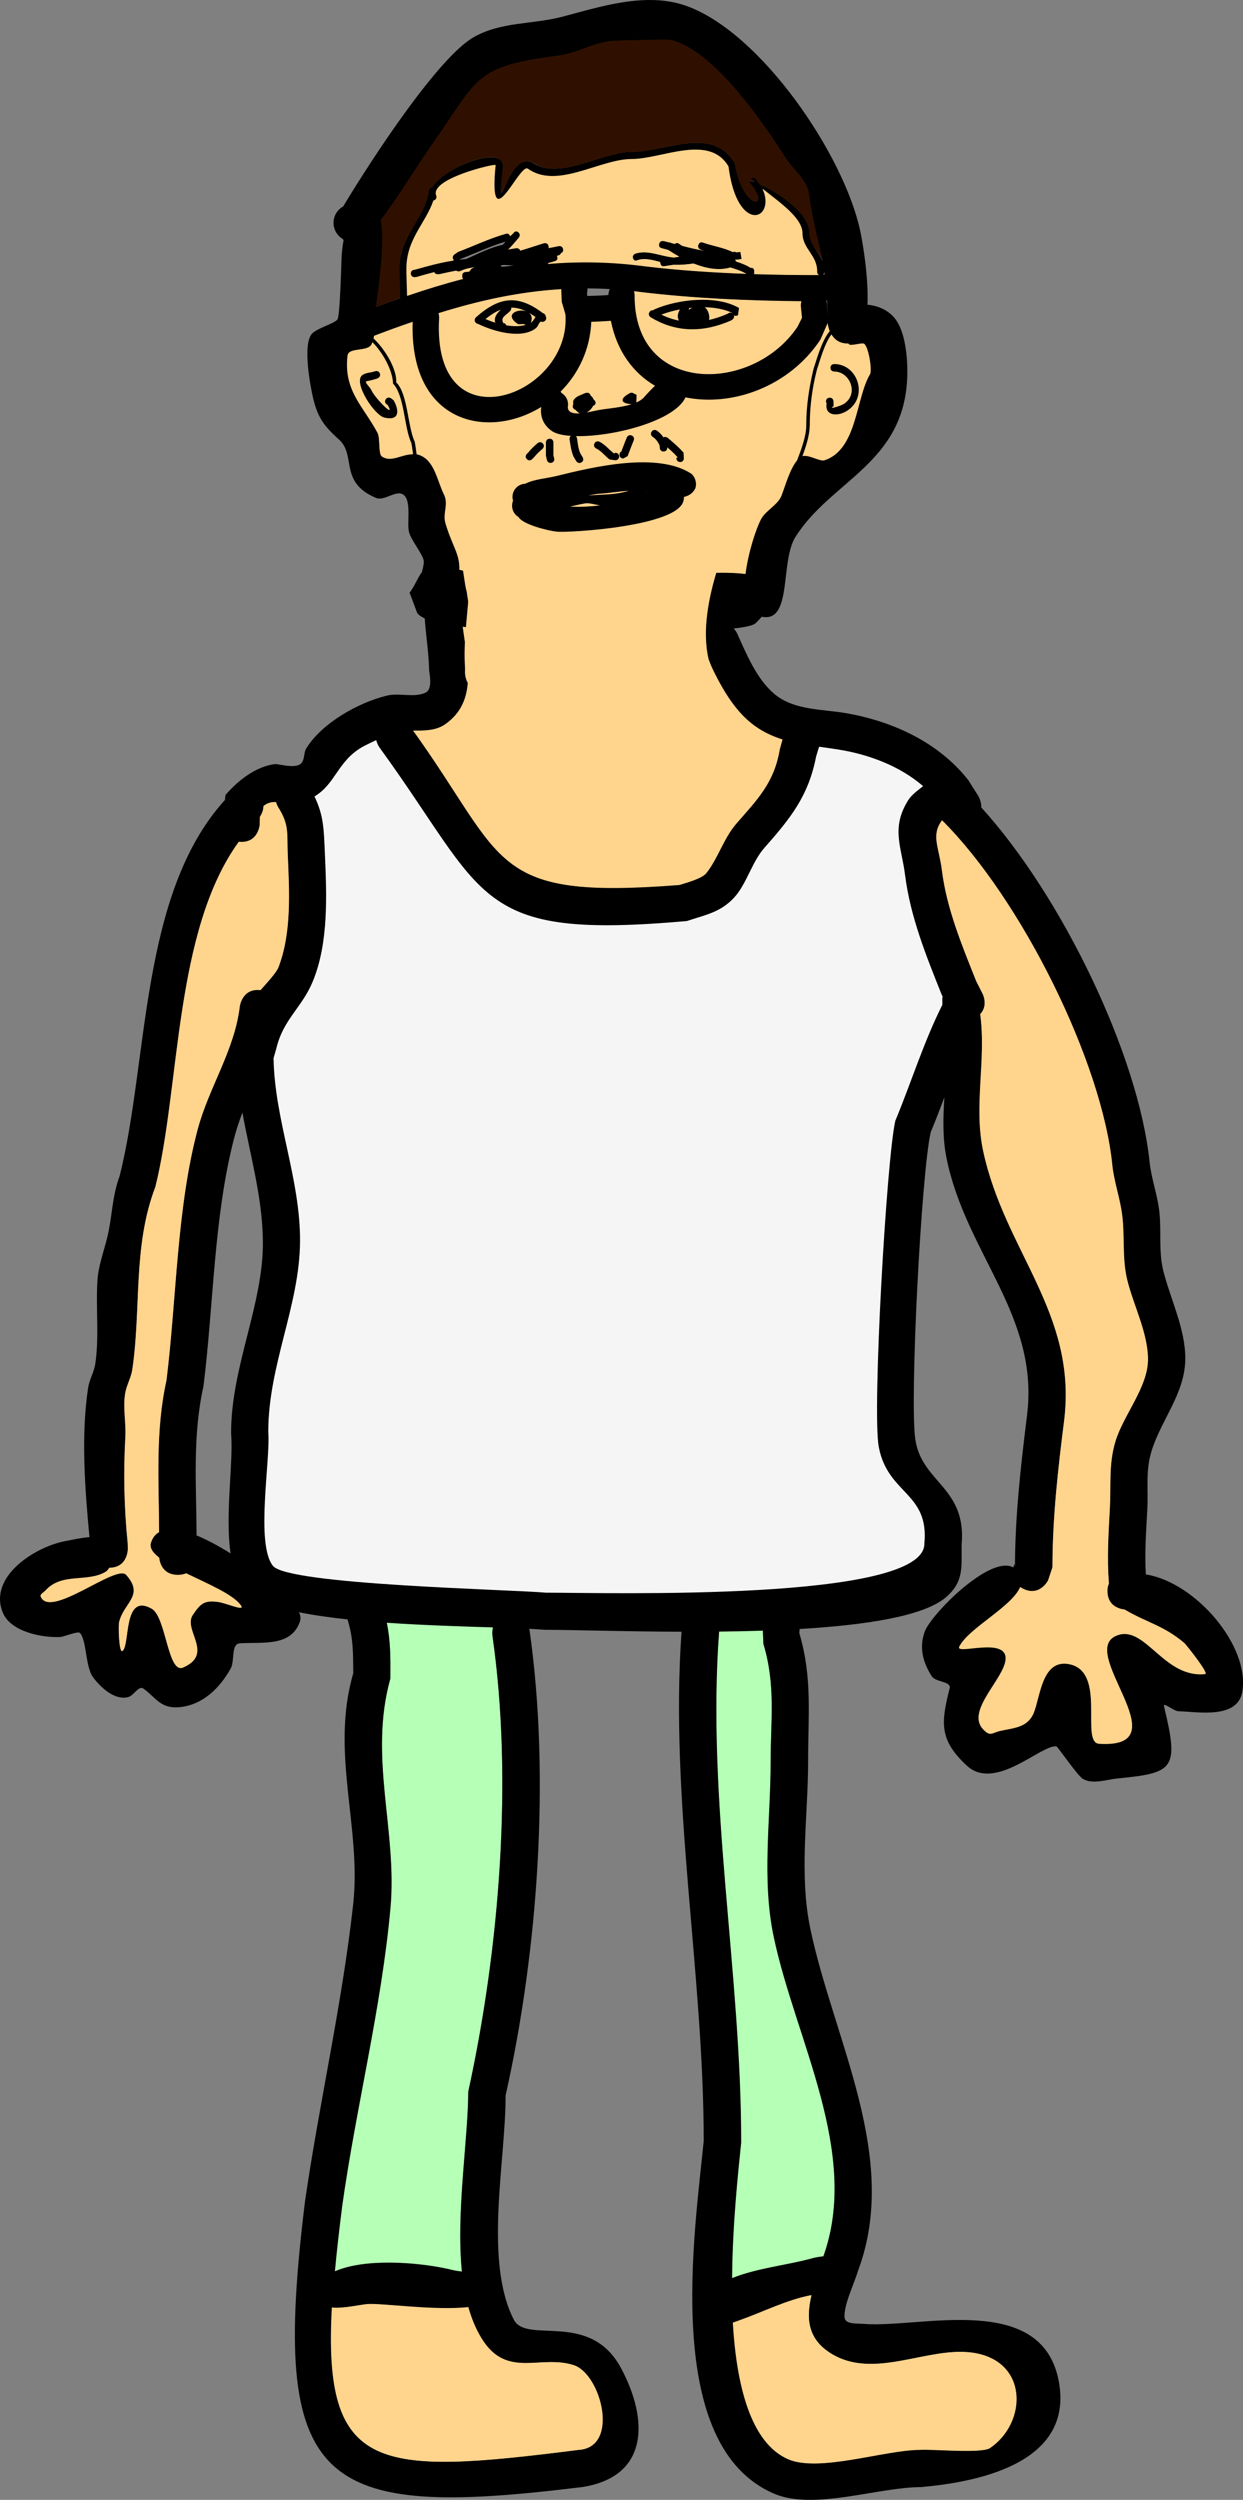 <svg version="1.1" xmlns="http://www.w3.org/2000/svg" xmlns:xlink="http://www.w3.org/1999/xlink" width="165.748" height="333.267" viewBox="0,0,165.748,333.267"><rect x="0" y="0" width="165.748" height="333.267" fill="#808080" stroke="none"/><g transform="translate(-238.756,-9.347)"><g stroke="none" stroke-miterlimit="10"><path d="M297.184,51.072c5.414,-1.688 10.831,-2.876 16.449,-3.213c0,0.001 0,0.001 0,0.001l0.071,1.689c0.164,0.564 0.333,1.135 0.498,1.699c0.792,10.931 -17.964,17.826 -16.937,0.473c0,0 0.018,-0.295 -0.081,-0.648z" fill="#ffd48d" stroke-width="0.5"/><path d="M299.967,85.337c0.093,-2.09 -0.963,-3.178 -1.855,-6.212c-0.408,-1.388 0.464,-2.513 -0.222,-3.884c-0.824,-1.649 -1.197,-4.219 -2.944,-5.093c-0.23,-0.115 -0.458,-0.19 -0.682,-0.233c-0.083,-0.564 -0.146,-1.139 -0.26,-1.7c-0.934,-1.97 -0.92,-6.452 -2.451,-7.896c0.088,-1.829 -1.524,-4.459 -3.026,-5.874c0.024,-0.116 0.045,-0.236 0.064,-0.357c1.739,-0.664 3.539,-1.244 5.238,-1.832c-0.441,13.503 9.88,15.754 17.088,11.299c-0.182,1.082 0.201,2.358 1.446,3.245c0.529,0.377 1.354,0.557 2.503,0.634c-0.25,0.162 -0.106,0.527 -0.106,0.527c0.127,0.825 0.209,1.453 0.514,2.222l0.367,0.61c0,0 0.254,0.423 0.683,0.165c0.429,-0.257 0.083,-0.641 0.083,-0.641l-0.334,-0.559c-0.264,-0.654 -0.308,-1.276 -0.417,-1.985c0,0 -0.027,-0.188 -0.163,-0.314c4.928,0.116 13.258,-1.993 14.705,-5.169c6.272,1.282 13.77,-1.404 17.908,-7.639c0.327,-0.748 0.656,-1.493 0.983,-2.241c0.041,0.375 0.215,0.707 0.355,1.061c-1.068,1.272 -1.711,3.697 -2.157,5.036c-0.587,2.459 -0.968,4.919 -0.968,7.511c0.015,1.397 -0.623,3.147 -1.234,4.726c-0.99,1.215 -1.57,3.437 -2.082,4.723c-0.476,1.197 -2.109,1.979 -2.703,3.093c-0.68,1.275 -1.729,4.463 -2.091,7.346c-4.1,-0.525 -10.219,0.351 -11.866,0.401c-4.357,0.132 -8.778,0.073 -13.181,-0.367c-3.965,-0.397 -7.984,-0.342 -11.968,-0.41c-0.413,-0.007 -0.82,-0.086 -1.224,-0.192z" fill="#ffd48d" stroke-width="0.5"/><path d="M323.247,48.14c0.351,0.04 0.704,0.083 1.058,0.13c6.911,0.823 14.327,1.152 21.364,1.212c-0.098,0.355 -0.077,0.651 -0.077,0.651l0.161,1.577c-0.203,0.4 -0.405,0.806 -0.608,1.206c-5.97,8.907 -21.895,9.155 -21.812,-4.241c0,0 0.001,-0.237 -0.086,-0.535z" fill="#ffd48d" stroke-width="0.5"/><path d="M316.741,76.461c-0.734,0.123 -1.354,0.294 -1.959,0.421c0.085,0.007 0.17,0.013 0.255,0.015c1.286,0.043 2.526,-0.017 3.743,-0.183c-0.71,-0.084 -1.431,-0.355 -2.04,-0.254zM325.005,74.936c-0.017,-0.003 -0.034,-0.007 -0.051,-0.01c-0.007,0.012 -0.014,0.024 -0.022,0.036c0.024,-0.009 0.048,-0.017 0.073,-0.025zM318.585,75.172c-0.243,0.012 -0.75,0.103 -1.414,0.24c1.962,-0.174 3.543,-0.051 5.442,-0.635c-1.33,0.066 -2.633,0.326 -4.028,0.395zM329.909,76.053c-0.647,3.489 -15.378,4.343 -16.926,4.171c-1.094,-0.122 -4.502,-0.93 -5.082,-1.946c-0.516,-0.304 -0.862,-0.866 -0.862,-1.508c0,-0.235 0.046,-0.46 0.131,-0.665c-0.05,-0.163 -0.077,-0.336 -0.077,-0.515c0,-0.943 0.747,-1.713 1.681,-1.749c1.233,-0.618 2.823,-0.697 4.318,-1.067c4.713,-1.166 13.235,-3.201 17.761,-0.325c0.636,0.404 0.907,1.511 0.558,2.12c-0.333,0.583 -0.843,0.891 -1.45,1.025c-0.004,0.141 -0.022,0.294 -0.052,0.46z" fill="#000000" stroke-width="0.5"/><path d="M308.505,52.527c-0.05,0.023 -0.086,0.032 -0.086,0.032l-0.559,0.016c-1.978,-1.287 -0.097,-2.116 1.054,-1.726c-0.698,-0.338 -1.351,-0.5 -1.993,-0.493c0.061,0.256 -0.146,0.463 -0.146,0.463c-0.711,0.71 -1.363,0.83 -0.828,1.764l-0.071,-0.194c0,0 0.307,0.061 0.387,0.33c0.919,0.153 1.844,0.166 2.626,-0.071c-0.123,-0.02 -0.252,-0.063 -0.382,-0.12zM309.63,52.07c-0.024,0.123 -0.06,0.224 -0.105,0.306c0.344,-0.205 0.431,-0.489 0.644,-0.766c-0.301,-0.215 -0.593,-0.402 -0.876,-0.56c0.274,0.212 0.429,0.546 0.337,1.021zM311.507,51.434c0.011,0.033 0.019,0.064 0.024,0.094c0.058,0.12 0.159,0.424 -0.167,0.641c-0.202,0.135 -0.372,0.106 -0.493,0.04c-0.38,0.265 -0.265,0.657 -0.869,1.046c-1.992,1.281 -5.597,0.215 -7.491,-0.725c-0.104,-0.007 -0.218,-0.053 -0.327,-0.177c-0.332,-0.374 0.042,-0.706 0.042,-0.706c3.144,-2.788 5.621,-3.052 8.938,-0.544c0.13,0.027 0.271,0.111 0.344,0.33zM303.49,51.883c0.393,0.171 0.833,0.337 1.296,0.481c-0.172,-0.735 0.191,-1.184 0.746,-1.732c-0.654,0.251 -1.322,0.67 -2.042,1.251z" fill="#000000" stroke-width="0.5"/><path d="M330.583,50.674c0.142,-0.114 0.299,-0.218 0.462,-0.305c-0.136,0.012 -0.272,0.026 -0.407,0.042c0.009,0.102 -0.021,0.194 -0.055,0.263zM333.245,51.101c0.109,0.348 0.119,0.648 0.055,0.901c0.832,-0.184 1.666,-0.465 2.499,-0.831c0.064,-0.056 0.332,-0.26 0.616,-0.053c-0.008,-0.02 -0.015,-0.04 -0.021,-0.059c-1.039,-0.494 -2.327,-0.722 -3.671,-0.752c0.221,0.159 0.404,0.415 0.522,0.793zM326.946,51.292c0.77,0.38 1.549,0.641 2.336,0.795c-0.212,-0.392 -0.211,-0.893 0.142,-1.49c-0.894,0.171 -1.74,0.41 -2.478,0.694zM336.491,51.892l-0.204,0.157c-3.651,1.618 -7.303,1.702 -10.765,-0.407c0,0 -0.426,-0.262 -0.164,-0.688c0.145,-0.235 0.339,-0.26 0.484,-0.236c0.081,-0.081 0.168,-0.12 0.168,-0.12c3.114,-1.369 8.272,-1.947 11.291,-0.19l-0.136,0.955c0,0 -0.287,0.191 -0.543,0.018c0.101,0.277 -0.132,0.51 -0.132,0.51z" fill="#000000" stroke-width="0.5"/><path d="M309.012,70.56c-0.354,-0.354 0,-0.707 0,-0.707l0.195,-0.19c0.363,-0.456 0.793,-0.857 1.235,-1.238c0,0 0.38,-0.325 0.705,0.054c0.325,0.38 -0.054,0.705 -0.054,0.705c-0.394,0.336 -0.781,0.69 -1.101,1.098l-0.272,0.277c0,0 -0.354,0.354 -0.707,0z" fill="#000000" stroke-width="0.5"/><path d="M312.29,71.042c-0.485,0.121 -0.606,-0.364 -0.606,-0.364l-0.132,-0.588c0,-0.584 0,-1.168 0,-1.752c0,0 0,-0.5 0.5,-0.5c0.5,0 0.5,0.5 0.5,0.5c0,0.584 0,1.168 0,1.752l0.102,0.346c0,0 0.121,0.485 -0.364,0.606z" fill="#000000" stroke-width="0.5"/><path d="M321.311,70.206c0,0.5 -0.5,0.5 -0.5,0.5l-0.767,-0.1c-0.649,-0.495 -1.042,-1.102 -1.792,-1.471c0,0 -0.447,-0.224 -0.224,-0.671c0.224,-0.447 0.671,-0.224 0.671,-0.224c0.809,0.409 1.247,1.052 1.945,1.566l0.167,-0.1c0,0 0.5,0 0.5,0.5z" fill="#000000" stroke-width="0.5"/><path d="M329.366,70.932c-0.492,-0.088 -0.404,-0.58 -0.404,-0.58l0.19,0.002c-0.454,-0.521 -0.92,-0.948 -1.421,-1.376c0.003,0.03 0.046,0.497 -0.434,0.557c-0.496,0.062 -0.558,-0.434 -0.558,-0.434l-0.022,-0.347c-0.191,-0.459 -0.506,-0.904 -0.927,-1.168c0,0 -0.416,-0.277 -0.139,-0.693c0.277,-0.416 0.693,-0.139 0.693,-0.139c0.344,0.239 0.642,0.552 0.887,0.901c0.28,-0.166 0.557,0.065 0.557,0.065c0.769,0.641 1.455,1.221 2.116,1.975l0.041,0.833c0,0 -0.088,0.492 -0.58,0.404z" fill="#000000" stroke-width="0.5"/><path d="M290.802,233.067c0.021,-2.827 0.016,-5 -0.478,-7.433c4.969,0.343 10.07,0.49 14.18,0.622c-0.154,0.593 -0.081,1.107 -0.081,1.107c2.753,19.175 0.954,41.755 -3.224,60.863c-0.038,9.244 -3.3,24.594 1.754,32.848c3.336,5.448 7.747,2.096 12.249,3.543c3.634,1.168 6.228,11.038 0.675,11.366c-31.381,3.979 -36.013,2.921 -31.519,-32.53c1.852,-13.181 5.229,-26.442 6.44,-39.785c0.933,-10.279 -2.935,-20.096 0.002,-30.599z" fill="#b5ffb6" stroke-width="0.25"/><path d="M337.549,295.026c0.021,-22.578 -4.606,-45.751 -2.919,-68.212c1.941,-0.021 3.904,-0.062 5.842,-0.127l0.089,1.852c1.654,5.456 0.977,10.108 0.969,15.698c0.007,7.739 -1.19,15.651 0.424,23.332c2.897,13.796 11.706,28.973 6.478,42.887c-1.262,4.406 -3.852,9.477 1.138,12.594c5.79,3.617 12.889,-0.992 18.909,-0.081c7.391,1.118 7.22,9.42 2.256,12.77c-1.117,0.754 -7.904,0.096 -9.339,0.226c-4.642,0.001 -13.411,3.049 -17.532,1.247c-10.504,-4.592 -7.219,-33.275 -6.315,-42.187z" fill="#b5ffb6" stroke-width="0.25"/><path d="M321.362,69.973c0,-0.251 0.126,-0.376 0.252,-0.439c0.241,-0.622 0.459,-1.245 0.723,-1.861c0,0 0.197,-0.46 0.657,-0.263c0.46,0.197 0.263,0.657 0.263,0.657c-0.297,0.691 -0.534,1.393 -0.813,2.091l-0.581,0.314c0,0 -0.5,0 -0.5,-0.5z" fill="#000000" stroke-width="0.5"/><path d="M283.938,311.932c4.399,-1.619 11.559,-0.862 15.157,0.037c0.368,0.092 0.798,0.152 1.253,0.208c-0.788,-7.969 0.825,-17.514 0.851,-24.002c4.178,-19.108 5.976,-41.587 3.222,-60.763c0,0 -0.073,-0.514 0.081,-1.107c-4.11,-0.132 -9.199,-0.28 -14.168,-0.623c0.493,2.433 0.5,4.606 0.479,7.433l-0,-0c-2.937,10.503 0.945,20.315 0.012,30.594c-1.211,13.344 -4.582,26.521 -6.434,39.702c-0.403,3.18 -0.733,6.083 -0.977,8.731c0.17,-0.074 0.345,-0.144 0.525,-0.211zM287.806,316.539c-0.921,0.067 -3.312,0.627 -4.758,0.457c-1.206,22.068 6.084,22.327 32.817,18.938c5.552,-0.328 2.988,-10.103 -0.647,-11.27c-4.502,-1.446 -8.926,1.908 -12.262,-3.54c-0.76,-1.241 -1.332,-2.644 -1.755,-4.164c-4.354,0.506 -11.479,-0.559 -13.396,-0.42zM346.97,310.43c0.443,-0.123 0.997,-0.232 1.583,-0.283c4.945,-13.817 -3.759,-28.938 -6.631,-42.615c-1.613,-7.681 -0.4,-15.602 -0.407,-23.341c0.009,-5.591 0.689,-10.244 -0.965,-15.699l-0.065,-1.755c-1.939,0.064 -3.896,0.104 -5.838,0.125c-1.687,22.461 2.963,45.557 2.942,68.134l0,0c-0.373,3.68 -1.158,10.727 -1.21,18.056c3.31,-1.342 7.373,-1.728 10.592,-2.621zM337.571,318.629c-0.109,0.039 -0.516,0.199 -1.053,0.378c0.491,8.354 2.362,15.975 7.355,18.157c4.121,1.802 12.874,-1.247 17.516,-1.247c1.435,-0.13 8.214,0.529 9.331,-0.224c4.964,-3.35 5.165,-11.557 -2.225,-12.675c-6.02,-0.911 -13.141,3.7 -18.931,0.083c-3.21,-2.005 -3.285,-4.819 -2.594,-7.744c-3.244,0.609 -6.502,2.251 -9.398,3.272zM345.338,227.054c1.773,5.964 1.166,11.064 1.176,17.136c-0.006,7.377 -1.238,15.025 0.307,22.343c3.133,14.84 11.988,30.471 6.349,45.539c-0.45,1.578 -1.987,4.701 -1.787,6.278c0.113,0.892 1.677,0.736 2.574,0.808c7.511,0.605 24.012,-4.464 26.037,7.959c1.762,10.808 -11.238,13.145 -18.377,13.794c-5.73,-0.001 -14.304,3.14 -19.602,0.894c-15.003,-6.359 -10.624,-34.793 -9.419,-47.059c-0.023,-22.494 -4.545,-45.466 -2.961,-67.867c-7.716,-0.022 -14.635,-0.255 -18.308,-0.257c-0.559,-0.051 -1.232,-0.094 -2,-0.133c0.034,0.133 0.046,0.216 0.046,0.216c2.763,19.447 1.147,42.64 -3.202,62.014c0.039,8.585 -2.927,21.995 1.097,29.868c1.708,3.342 10.145,-1.308 14.312,6.487c3.641,6.811 3.738,14.387 -5.092,15.821c-35.278,4.353 -41.779,0.155 -37.051,-38.146c1.912,-13.139 4.943,-26.261 6.414,-39.531c1.135,-10.236 -3.073,-20.248 0.012,-30.794c-0.027,-2.78 0.017,-4.64 -0.772,-7.191c-2.32,-0.247 -4.516,-0.556 -6.461,-0.949c0.192,0.409 0.26,0.816 0.132,1.2c-1.156,3.469 -5.073,2.732 -8.035,2.943c-1.196,0.085 -0.634,2.338 -1.222,3.382c-1.418,2.521 -3.652,4.807 -6.758,5.123c-2.593,0.264 -3.171,-1.261 -4.868,-2.471c-0.633,-0.451 -1.283,0.946 -2.037,1.135c-1.826,0.457 -3.652,-1.294 -4.648,-2.604c-1.076,-1.416 -0.866,-4.968 -1.773,-5.949c-0.26,-0.281 -2.16,0.51 -2.579,0.534c-2.418,0.137 -6.667,-0.669 -7.716,-3.253c-1.984,-4.888 4.526,-8.897 8.517,-9.558c0.353,-0.058 1.777,-0.394 3.046,-0.505c-0.619,-6.422 -1.144,-13.61 -0.179,-19.915c0.167,-1.088 0.784,-2.074 0.949,-3.163c0.551,-3.636 0.047,-7.508 0.295,-11.178c0.133,-1.97 0.864,-3.854 1.322,-5.774c0.668,-2.801 0.612,-5.332 1.632,-8.097c3.891,-15.489 2.685,-37.622 14.039,-50.138l0.08,-0.673c1.699,-1.953 4.021,-3.783 6.588,-4.11c0.469,-0.06 2.871,0.736 3.571,-0.177c0.412,-0.538 0.26,-1.362 0.619,-1.937c2.117,-3.393 6.924,-6.084 10.742,-7.018c1.67,-0.409 3.581,0.326 5.144,-0.391c1.028,-0.471 0.495,-2.61 0.484,-3.072c-0.058,-2.352 -0.435,-4.59 -0.584,-6.839c-0.586,-0.258 -1.02,-0.575 -1.097,-0.962l-0.922,-2.463c0.624,-0.771 1.032,-1.905 1.629,-2.722c0.155,-0.522 0.271,-1.026 0.261,-1.433c-0.021,-0.856 -1.665,-2.778 -1.959,-3.89c-0.325,-1.225 0.352,-4.142 -0.718,-4.982c-0.974,-0.765 -2.552,0.878 -3.694,0.398c-4.974,-2.095 -2.588,-5.671 -4.93,-7.779c-1.96,-1.764 -2.79,-2.868 -3.404,-5.323c-0.406,-1.624 -1.505,-7.438 -0.18,-8.809c0.714,-0.738 3.041,-1.362 3.38,-1.889c0.335,-0.521 0.494,-6.914 0.542,-8.193c0.022,-0.591 0.102,-1.444 0.27,-2.357c-0.037,-0.051 -0.073,-0.107 -0.108,-0.167c-0.737,-0.435 -1.231,-1.237 -1.231,-2.155c0,-0.941 0.519,-1.76 1.287,-2.186c4.124,-6.847 12.685,-19.818 17.356,-22.535c3.622,-2.108 7.917,-1.715 11.889,-2.761c5.091,-1.341 11.164,-3.35 16.523,-1.436c9.917,3.542 20.92,19.712 23.153,29.88c0.323,1.473 1.146,6.175 0.994,9.958c1.348,0.107 2.678,0.683 3.564,1.717c1.542,1.799 1.808,5.58 1.74,7.813c-0.355,11.641 -10.133,13.842 -14.914,21.429c-2.081,3.304 -0.362,11.456 -4.49,10.637c-0.235,0.265 -0.495,0.542 -0.784,0.83c-0.375,0.375 -1.615,0.585 -2.954,0.729c0.312,0.352 0.462,0.682 0.462,0.682c1.246,2.742 2.585,6.06 4.967,8.06c2.592,2.175 6.354,2.008 9.432,2.532c6.321,1.075 12.444,3.899 16.417,8.947l1.325,2.096c0,0 0.437,0.699 0.408,1.545c10.757,11.82 20.984,33.055 22.445,47.298c0.229,2.115 0.97,4.148 1.257,6.256c0.369,2.717 -0.107,5.558 0.582,8.273c0.956,3.769 2.938,7.699 2.919,11.668c-0.022,4.652 -3.235,8.112 -4.527,12.401c-0.787,2.611 -0.396,4.959 -0.536,7.649c-0.155,2.969 -0.376,5.791 -0.196,8.704c6.617,1.05 13.87,9.5 12.865,15.612c-0.618,3.761 -6.061,2.675 -8.489,2.633c-0.687,-0.012 -2.114,-1.322 -1.953,-0.655c2.04,8.433 1.294,8.87 -6.235,9.616c-1.414,0.14 -3.288,0.829 -4.597,0.044c-0.702,-0.421 -3.344,-4.289 -3.508,-4.317c-1.96,-0.329 -8.154,6.072 -11.947,2.566c-3.743,-3.46 -3.446,-5.762 -2.295,-10.33c0.235,-0.932 -1.888,-0.787 -2.399,-1.601c-1.147,-1.827 -1.691,-3.724 -0.95,-5.892c0.78,-2.282 8.745,-10.342 11.832,-8.605c0.079,-0.293 0.172,-0.479 0.172,-0.479l0.052,0.485c0,-6.784 0.775,-13.536 1.601,-20.235c1.694,-13.335 -8.141,-21.57 -10.73,-34.34c-0.54,-2.661 -0.455,-5.382 -0.284,-8.109c-0.583,1.551 -1.177,3.106 -1.826,4.663c-1.252,5.493 -2.826,35.806 -2.047,40.961c0.877,5.805 6.851,6.341 6.172,14.024c-0.054,2.77 0.42,4.918 -2.176,7.073c-2.98,2.474 -10.662,3.644 -19.424,4.161zM253.027,218.782c-0.077,0.075 -0.163,0.14 -0.26,0.195c-2.488,1.4 -5.782,0.038 -7.968,2.453c-0.209,0.23 -0.721,0.419 -0.607,0.708c1.214,3.09 10.066,-4.359 11.385,-2.884c2.486,2.778 -0.322,3.771 -0.942,6.378c-0.124,0.522 -0.01,4.083 0.442,3.781c1.072,-0.717 0.034,-7.856 3.913,-5.639c1.919,1.097 2.137,8.72 4.173,7.839c4.191,-1.814 -0.045,-4.994 1.299,-7.009c1.035,-1.552 1.549,-1.979 3.39,-1.729c1.021,0.138 3.637,1.388 3.043,0.545c-1.033,-1.467 -4.399,-2.865 -7.312,-4.282c-0.301,0.131 -0.668,0.211 -1.114,0.211c-2.059,0 -2.422,-1.697 -2.486,-2.294c-0.864,-0.691 -1.323,-1.395 -1.08,-2.123c0.217,-0.652 0.585,-1.097 1.066,-1.372c-0.024,-6.809 -0.509,-13.478 0.986,-20.225c1.341,-10.821 1.353,-22.905 4.15,-33.39c1.504,-5.638 4.932,-10.567 5.637,-16.465c0,0 0.308,-2.467 2.77,-2.173c0.754,-0.862 2.076,-2.225 2.368,-2.986c1.769,-4.614 1.444,-10.171 1.235,-14.99c-0.123,-2.833 0.249,-3.946 -1.296,-6.362c0,0 -0.154,-0.257 -0.267,-0.646c-0.563,-0.026 -1.105,0.068 -1.673,0.521c-0.001,0.595 -0.255,1.105 -0.473,1.434l-0.024,1.058c0,0 -0.208,2.491 -2.699,2.284c-0.032,-0.003 -0.064,-0.006 -0.095,-0.009c-8.642,11.951 -7.765,32.589 -11.107,46.01c-3.029,7.934 -1.859,16.096 -3.076,24.289c-0.162,1.089 -0.771,2.076 -0.949,3.163c-0.312,1.909 0.128,3.871 0.022,5.801c-0.261,4.745 -0.172,9.39 0.309,14.144l0.012,0.881c0,0 0,2.486 -2.479,2.5c-0.082,0.143 -0.177,0.273 -0.292,0.384zM269.571,200.418c-0.007,-8.91 4.314,-17.145 4.241,-25.564c-0.051,-5.872 -1.703,-11.484 -2.731,-17.19c-0.429,1.142 -0.817,2.301 -1.126,3.495c-2.701,10.442 -2.718,22.271 -4.073,33.027c-1.475,6.618 -0.939,13.17 -0.913,19.859c1.488,0.606 3.069,1.478 4.535,2.4c-0.764,-5.169 0.397,-12.072 0.067,-16.026zM366.686,228.822c-0.609,1.188 6.341,-1.399 6.17,1.674c-0.144,2.584 -5.317,6.867 -3.02,9.325c0.992,1.062 1.168,0.496 2.272,0.245c1.811,-0.411 3.671,-0.427 4.491,-2.398c0.878,-2.111 1.08,-7.18 4.681,-6.515c5.129,0.946 1.466,10.462 4.035,10.621c11.346,0.702 -3.615,-12.787 2.678,-14.539c3.572,-0.995 6.094,5.83 11.456,5.249c0.539,-0.058 -2.542,-3.879 -2.75,-4.054c-2.759,-2.337 -4.971,-2.699 -7.921,-4.435c-0.025,-0.01 -0.049,-0.02 -0.074,-0.031c-0.614,-0.069 -2.276,-0.446 -2.276,-2.484c0,-0.427 0.073,-0.781 0.194,-1.075c-0.279,-3.403 -0.058,-6.673 0.125,-10.119c0.165,-3.097 -0.178,-5.761 0.729,-8.797c1.053,-3.525 4.357,-7.269 4.328,-11.003c-0.027,-3.515 -1.945,-7.113 -2.774,-10.471c-0.722,-2.926 -0.284,-5.89 -0.683,-8.806c-0.295,-2.153 -1.028,-4.235 -1.273,-6.395c-1.342,-13.828 -12.148,-35.595 -22.689,-46.065c-1.507,1.984 -0.404,3.56 -0.017,6.674c0.63,5.065 2.618,9.86 4.555,14.7l0.858,1.696c0,0 0.8,1.601 -0.308,2.771c0.83,6.084 -0.891,12.21 0.406,18.239c2.884,13.413 12.545,21.512 10.776,35.873c-0.824,6.485 -1.562,13.046 -1.562,19.615l-0.58,1.751c0,0 -1.118,2.236 -3.354,1.118c-0.139,-0.069 -0.265,-0.143 -0.379,-0.22c-1.099,2.636 -6.82,5.368 -8.095,7.857zM363.816,142.341c0,0 -0.313,-0.834 -0.067,-1.694c-1.911,-4.797 -3.707,-9.556 -4.342,-14.613c-0.47,-3.743 -1.893,-6.229 0.394,-9.933c0.486,-0.788 1.276,-1.327 2.007,-1.915c-3.07,-2.655 -7.171,-4.2 -11.173,-4.851c-0.882,-0.144 -1.777,-0.264 -2.671,-0.393l-0.354,1.202c-1.027,5.329 -3.507,8.379 -6.945,12.281c-1.664,1.888 -2.37,4.814 -4.013,6.607c-1.837,2.005 -3.885,2.336 -6.322,3.152c-28.533,2.519 -26.425,-3.173 -40.951,-23.139c0,0 -0.296,-0.407 -0.44,-0.988c-0.863,0.41 -1.665,0.809 -1.917,0.958c-3.256,1.926 -3.495,4.884 -6.297,6.547c1.233,2.561 1.249,4.406 1.386,7.559c0.238,5.465 0.54,11.875 -1.594,17.071c-1.436,3.497 -3.905,5.019 -4.843,8.864l-0.393,1.379c0.135,8.268 3.59,16.073 3.532,24.418c-0.059,8.583 -4.239,16.411 -4.246,25.357c0.312,3.746 -1.728,14.907 0.614,17.85c2.022,2.541 31.606,3.131 36.371,3.567c7.995,-0.007 50.645,1.261 50.432,-6.574c0.637,-6.805 -4.895,-6.496 -6.087,-12.851c-0.89,-4.746 1.03,-38.434 2.196,-43.436c2.12,-5.096 3.684,-10.193 6.143,-15.179c-0.121,-0.417 -0.261,-0.833 -0.421,-1.247zM329.324,127.287c0.651,-0.216 2.96,-0.793 3.579,-1.563c1.549,-1.926 2.312,-4.651 4.002,-6.595c2.792,-3.21 5.038,-5.407 5.785,-9.879l0.367,-1.315c-1.491,-0.471 -2.915,-1.147 -4.207,-2.198c-3.021,-2.458 -4.787,-6.423 -6.349,-9.857c0,0 -0.57,-1.254 0.067,-2.324c-7.434,1.412 -15.145,-0.338 -22.595,-0.56c-3.569,-0.106 -6.407,0.322 -9.479,-0.058c0.61,4.709 2.049,9.932 -2.339,12.98c-1.247,0.867 -2.774,0.838 -4.263,0.839c12.565,17.496 10.001,22.506 35.431,20.53zM301.228,85.496c3.984,0.068 7.983,-0 11.948,0.397c4.403,0.44 8.788,0.5 13.145,0.369c1.647,-0.05 7.748,-0.913 11.848,-0.388c0.362,-2.883 1.403,-6.058 2.083,-7.333c0.594,-1.114 2.224,-1.888 2.701,-3.085c0.512,-1.286 1.09,-3.499 2.08,-4.713c0.612,-1.579 1.249,-3.32 1.234,-4.718c0,-2.592 0.384,-5.039 0.971,-7.499c0.445,-1.339 1.091,-3.759 2.159,-5.031c-0.14,-0.354 -0.226,-0.733 -0.267,-1.108c-0.327,0.748 -0.655,1.495 -0.982,2.243c-4.138,6.235 -11.723,8.97 -17.995,7.688c-1.448,3.176 -9.69,5.282 -14.619,5.166c0.136,0.126 0.164,0.312 0.164,0.312c0.109,0.708 0.157,1.303 0.421,1.956l0.331,0.549c0,0 0.257,0.429 -0.172,0.686c-0.429,0.257 -0.686,-0.172 -0.686,-0.172l-0.37,-0.619c-0.306,-0.769 -0.387,-1.424 -0.513,-2.248c0,0 -0.051,-0.329 0.199,-0.492c-1.15,-0.078 -2.067,-0.296 -2.596,-0.672c-1.245,-0.886 -1.541,-2.116 -1.359,-3.198c-7.208,4.455 -17.611,2.147 -17.17,-11.356c-1.699,0.588 -3.412,1.219 -5.152,1.883c-0.018,0.121 -0.039,0.24 -0.064,0.356c1.502,1.415 3.117,4.039 3.029,5.868c1.531,1.444 1.519,5.913 2.454,7.883c0.114,0.561 0.177,1.133 0.26,1.697c0.225,0.043 0.452,0.117 0.682,0.232c1.748,0.874 2.118,3.432 2.942,5.081c0.685,1.371 -0.189,2.488 0.219,3.876c0.892,3.035 1.942,4.111 1.848,6.201c0.404,0.107 0.81,0.184 1.223,0.191zM347.671,45.57v-0.093c0.004,-2.132 -1.954,-2.99 -1.959,-5.036c0,-2.076 -3.113,-4.148 -5.311,-5.925c1.904,4.082 -3.372,6.294 -4.548,-2.96c-2.577,-4.388 -8.86,-0.968 -12.864,-0.968c-4.307,-0.007 -9.904,4.093 -13.857,1.244c-1.188,-0.497 -5.254,9.674 -4.27,-0.464c0.061,-0.247 -8.882,1.816 -7.88,4.085c0,0 0.137,0.481 -0.343,0.618c-0.016,0.004 -0.031,0.008 -0.046,0.012c-1.06,3.089 -3.613,5.12 -3.602,9.114c0,1.199 0.068,2.385 0.088,3.578c2.506,-0.855 4.986,-1.618 7.469,-2.262c-0.106,-0.07 -0.2,-0.192 -0.2,-0.409c0,-0.5 0.5,-0.5 0.5,-0.5l0.042,0.003c0.137,-0.015 0.271,-0.031 0.405,-0.049l0.3,-0.386c0.117,-0.057 0.234,-0.116 0.348,-0.176c-0.005,-0.003 -0.011,-0.006 -0.016,-0.009c-0.301,0.058 -0.602,0.115 -0.904,0.172c-0.139,0.037 -0.256,0.072 -0.345,0.103l-0.61,0.244c0,0 -0.294,0.118 -0.508,-0.069c-0.758,0.148 -1.514,0.302 -2.267,0.477l-0.21,0.013c0,0 -0.35,0 -0.464,-0.293c-0.815,0.208 -1.616,0.436 -2.39,0.659l-0.234,0.019c0,0 -0.5,0 -0.5,-0.5c0,-0.5 0.5,-0.5 0.5,-0.5l-0.041,0.019c1.705,-0.484 3.499,-0.98 5.31,-1.262c-0.024,-0.023 -0.048,-0.05 -0.071,-0.081c-0.3,-0.4 0.1,-0.7 0.1,-0.7l0.51,-0.358c2.191,-0.821 4.136,-1.794 6.411,-2.426c0,0 0.471,-0.131 0.611,0.333c0.133,-0.153 0.264,-0.307 0.395,-0.462c0,0 0.322,-0.382 0.705,-0.06c0.382,0.322 0.06,0.705 0.06,0.705c-0.454,0.54 -0.922,1.07 -1.409,1.579c0.349,-0.066 0.699,-0.125 1.052,-0.176c0,0 0.424,-0.061 0.543,0.323c1.051,-0.301 2.078,-0.661 3.148,-0.983c0,0 0.479,-0.144 0.623,0.335c0.037,0.123 0.033,0.224 0.006,0.306c0.447,-0.079 0.893,-0.165 1.337,-0.264c0,0 0.488,-0.108 0.597,0.38c0.08,0.358 -0.162,0.512 -0.296,0.568c-0.085,0.264 -0.389,0.321 -0.389,0.321c-0.047,0.009 -0.094,0.018 -0.141,0.026c0.015,0.029 0.029,0.061 0.04,0.096c0.158,0.474 -0.316,0.632 -0.316,0.632c-0.305,0.102 -0.615,0.187 -0.929,0.258c0.006,0.028 0.011,0.058 0.014,0.091c4.142,-0.359 8.408,-0.296 12.924,0.306c4.371,0.529 8.92,0.846 13.452,1.018c-0.63,-0.383 -1.368,-0.606 -2.087,-0.829l-0.038,0.03c-1.526,0.428 -3.233,0.095 -4.84,-0.545c-0.814,0.113 -1.63,0.2 -2.456,0.179c-0.062,-0.002 -0.124,-0.005 -0.187,-0.009c-0.423,0.066 -0.845,0.132 -1.265,0.197c0,0 -0.494,0.076 -0.57,-0.418c-0.009,-0.057 -0.01,-0.109 -0.005,-0.155c-1.044,-0.275 -2.101,-0.542 -3.01,-0.218c0,0 -0.474,0.158 -0.632,-0.316c-0.158,-0.474 0.316,-0.632 0.316,-0.632c1.698,-0.539 3.392,0.409 5.123,0.54c0.238,-0.037 0.477,-0.074 0.716,-0.111c-0.524,-0.291 -1.02,-0.596 -1.476,-0.895c-0.283,-0.073 -0.567,-0.145 -0.852,-0.216c0,0 -0.485,-0.121 -0.364,-0.606c0.121,-0.485 0.606,-0.364 0.606,-0.364c0.227,0.057 0.453,0.115 0.678,0.173c0.187,-0.018 0.347,0.089 0.347,0.089c0.002,0.001 0.003,0.002 0.005,0.003c0.154,0.04 0.307,0.081 0.46,0.121c0.297,-0.27 0.632,-0.002 0.632,-0.002c0.114,0.094 0.233,0.181 0.357,0.261c0.961,0.248 1.916,0.478 2.88,0.648c-0.148,-0.045 -0.293,-0.093 -0.436,-0.144c0,0 -0.471,-0.168 -0.303,-0.639c0.168,-0.471 0.639,-0.303 0.639,-0.303c1.309,0.468 2.777,0.67 4.012,1.278l0.162,-0.053c0,0 0.147,0 0.281,0.079c0.136,-0.013 0.272,-0.029 0.408,-0.046c0.097,-0.033 0.179,-0.033 0.179,-0.033l0.001,0.009c0.008,-0.001 0.016,-0.002 0.024,-0.004l-0.003,0.129l0.145,0.861c-0.297,0.042 -0.591,0.074 -0.882,0.097c0.059,0.051 0.11,0.122 0.135,0.223c0.703,0.231 1.394,0.488 2.013,0.892l-0.083,-0.083c0,0 0.5,0 0.5,0.5c0,0.165 -0.054,0.275 -0.127,0.349c2.92,0.097 5.826,0.137 8.668,0.135c-0.241,-0.133 -0.241,-0.44 -0.241,-0.44zM305.861,31.418c-0.928,9.062 0.362,-1.787 3.751,-0.464c3.672,2.602 9.318,-1.361 13.377,-1.367c4.628,0 10.878,-3.589 13.81,1.643c0.947,6.115 4.969,6.148 1.956,2.551c-0.292,-0.326 0.01,-0.346 0.639,-0.133c-0.151,-0.142 -0.291,-0.282 -0.417,-0.419c-0.403,-0.439 0.44,-0.184 0.517,-0.123c0.227,0.274 0.421,0.545 0.585,0.81c2.319,1.012 6.634,3.754 6.634,6.522c-0.004,1.447 1.181,2.382 1.709,3.743c-0.534,-2.698 -1.279,-4.968 -1.842,-9.006c-0.271,-1.942 -2.112,-3.21 -3.095,-4.754c-2.993,-4.703 -9.598,-14.41 -15.333,-15.716c-0.512,-0.117 -7.462,0.11 -7.541,0.115c-2.531,0.134 -4.778,1.626 -7.262,1.956c-11.346,1.507 -10.578,2.738 -16.817,11.663c-2.342,3.351 -4.51,6.992 -6.953,10.231c0.571,3.02 -0.267,8.566 -0.647,11.585c1.057,-0.394 2.106,-0.774 3.15,-1.139c-0.011,-1.309 -0.092,-2.608 -0.092,-3.922c0.011,-4.393 3.457,-6.82 3.924,-10.435c0,0 0.066,-0.396 0.434,-0.419c1.747,-2.798 9.272,-5.612 9.512,-2.925zM348.723,45.936c-0.017,-0.118 -0.035,-0.236 -0.053,-0.351c-0.003,0.054 -0.024,0.247 -0.165,0.372zM300.154,43.87l-0.113,0.096c0.282,-0.033 0.564,-0.061 0.845,-0.081c1.644,-0.698 3.084,-1.505 4.898,-1.901c0.136,-0.141 0.27,-0.284 0.403,-0.428c-2.122,0.624 -3.961,1.536 -6.033,2.315zM305.5,44.732c0.051,0.04 0.098,0.096 0.134,0.174l0.172,-0.007c0.484,-0.03 0.968,-0.092 1.451,-0.169c-0.438,-0.015 -0.875,-0.037 -1.31,-0.059c-0.149,0.021 -0.298,0.042 -0.447,0.062zM323.302,61.822c0.235,0.019 0.377,0.234 0.377,0.234l-0.088,0.904c0.424,-0.188 0.782,-0.421 1.032,-0.712c0.229,-0.268 0.794,-0.88 1.421,-1.487c-2.858,-1.683 -5.038,-4.525 -5.836,-8.601l-0.193,0.019c-0.797,0.056 -1.595,0.094 -2.394,0.115c-0.166,3.791 -1.765,6.947 -4.065,9.238c0.043,0.054 0.084,0.115 0.123,0.183c0.516,0.304 0.862,0.866 0.862,1.508c0,0.124 -0.013,0.245 -0.037,0.362c0.021,0.735 0.738,0.888 1.594,0.829c-0.217,-0.055 -0.428,-0.176 -0.617,-0.379c-0.379,-0.155 -0.459,-0.436 -0.332,-0.712c-0.001,-0.063 0.005,-0.125 0.017,-0.185c-0.147,-0.449 0.461,-0.982 1.143,-1.195c0.217,-0.116 0.429,-0.204 0.597,-0.257c0,0 0.477,-0.149 0.626,0.328c0.003,0.009 0.005,0.017 0.008,0.026c0.002,0.002 0.004,0.003 0.006,0.005c0.204,0.156 0.331,0.338 0.395,0.532c0.148,0.087 0.248,0.248 0.248,0.432c0,0.223 -0.146,0.412 -0.347,0.476c-0.169,0.336 -0.465,0.633 -0.811,0.806c0.587,-0.107 1.148,-0.249 1.524,-0.319c1.081,-0.201 2.947,-0.316 4.396,-0.772c-1.218,-0.028 -1.897,-0.626 -0.169,-1.515c0,0 0.327,-0.098 0.521,0.138zM319.766,48.687l0.113,-0.011c0.003,-0.084 0.024,-0.431 0.188,-0.792c-1.004,-0.058 -1.995,-0.087 -2.976,-0.091c0.005,0.063 0.005,0.1 0.005,0.1l-0.067,0.722c0.018,0.063 0.036,0.127 0.053,0.19c0.895,-0.017 1.791,-0.054 2.684,-0.119zM349.036,49.915l0.065,1.471c-0.006,-0.705 -0.024,-1.359 -0.053,-1.971l-0.121,0.01c0.094,0.274 0.109,0.49 0.109,0.49zM323.378,48.695c-0.083,13.397 15.747,13.131 21.717,4.224c0.203,-0.4 0.406,-0.801 0.608,-1.201l-0.159,-1.57c0,0 -0.02,-0.294 0.078,-0.649c-7.038,-0.06 -14.363,-0.383 -21.273,-1.206c-0.354,-0.047 -0.706,-0.091 -1.057,-0.131c0.086,0.298 0.086,0.534 0.086,0.534zM297.312,51.738c-1.027,17.353 17.637,10.46 16.845,-0.471c-0.164,-0.564 -0.329,-1.127 -0.493,-1.691l-0.067,-1.684c0,0 0,-0 0,-0.001c-5.618,0.338 -10.953,1.513 -16.366,3.201c0.099,0.353 0.082,0.646 0.082,0.646zM293.579,68.375c-0.979,-2.077 -0.904,-6.233 -2.441,-7.849c-0.065,-1.779 -1.307,-4.105 -2.716,-5.514c-0.032,0.092 -0.068,0.179 -0.107,0.261c-0.508,1.065 -3.059,0.355 -3.193,1.527c-0.535,4.684 2.072,6.631 3.971,10.193c0.385,0.722 0.1,2.804 0.563,3.144c1.21,0.887 2.613,-0.28 4.154,-0.271c-0.072,-0.496 -0.134,-0.996 -0.231,-1.492zM347.719,58.665c-0.621,2.395 -0.952,4.825 -0.951,7.359c-0.01,1.254 -0.471,2.706 -0.985,4.097c0.839,-0.251 2.301,0.748 2.932,0.54c4.367,-1.438 4.106,-8.211 6.019,-11.404c0.31,-0.518 -0.21,-3.922 -0.854,-4.07c-0.383,-0.088 -1.609,0.319 -1.896,0.128l-0.122,-0.13c-0.035,0.002 -0.071,0.003 -0.107,0.003c-1.023,0 -1.706,-0.511 -2.122,-1.213c-0.934,1.225 -1.529,3.545 -1.912,4.691z" fill="#000000" stroke-width="0.5"/><path d="M346.939,315.316c-0.691,2.925 -0.629,5.754 2.581,7.759c5.79,3.617 13.003,-0.982 19.023,-0.071c7.391,1.118 7.184,9.363 2.22,12.713c-1.117,0.754 -7.912,0.11 -9.347,0.241c-4.642,0.001 -13.458,3.041 -17.58,1.239c-4.993,-2.182 -6.873,-9.856 -7.364,-18.21c0.537,-0.179 0.944,-0.341 1.053,-0.38c2.896,-1.021 6.17,-2.683 9.414,-3.292z" fill="#ffd48d" stroke-width="0.5"/><path d="M301.203,316.908c0.423,1.52 1.01,2.926 1.769,4.166c3.336,5.448 7.794,2.133 12.296,3.58c3.634,1.168 6.192,10.977 0.64,11.304c-26.733,3.39 -34.109,3.08 -32.903,-18.988c1.446,0.17 3.842,-0.397 4.762,-0.463c1.916,-0.139 9.082,0.907 13.436,0.401z" fill="#ffd48d" stroke-width="0.5"/><path d="M374.789,220.916c0.114,0.077 0.239,0.151 0.378,0.22c2.236,1.118 3.35,-1.118 3.35,-1.118l0.58,-1.751c0,-6.569 0.732,-13.03 1.556,-19.515c1.769,-14.361 -7.917,-22.551 -10.801,-35.964c-1.296,-6.028 0.436,-12.161 -0.394,-18.245c1.108,-1.17 0.338,-2.676 0.338,-2.676l-0.857,-1.697c-1.936,-4.841 -3.954,-9.731 -4.585,-14.796c-0.388,-3.115 -1.489,-4.691 0.018,-6.675c10.541,10.469 21.377,32.238 22.719,46.066c0.245,2.16 0.992,4.248 1.287,6.402c0.399,2.915 -0.019,5.918 0.703,8.844c0.829,3.358 2.732,6.994 2.759,10.508c0.029,3.734 -3.297,7.491 -4.35,11.016c-0.907,3.037 -0.569,5.701 -0.734,8.799c-0.183,3.446 -0.407,6.717 -0.128,10.12c-0.121,0.294 -0.206,0.548 -0.206,0.975c0,2.039 1.66,2.415 2.274,2.485c0.024,0.011 0.049,0.021 0.074,0.031c2.95,1.736 5.155,2.1 7.914,4.437c0.208,0.176 3.32,4.091 2.781,4.149c-5.362,0.581 -7.894,-6.242 -11.465,-5.247c-6.293,1.752 8.664,15.241 -2.681,14.539c-2.569,-0.159 1.091,-9.674 -4.038,-10.62c-3.601,-0.664 -3.807,4.404 -4.685,6.515c-0.82,1.971 -2.684,1.987 -4.495,2.398c-1.103,0.25 -1.281,0.816 -2.273,-0.246c-2.297,-2.458 2.878,-6.741 3.021,-9.325c0.171,-3.073 -6.785,-0.488 -6.176,-1.676c1.275,-2.489 7.019,-5.318 8.118,-7.954z" fill="#ffd48d" stroke-width="0.5"/><path d="M253.327,218.349c2.479,-0.014 2.476,-2.5 2.476,-2.5l-0.024,-0.782c-0.48,-4.754 -0.573,-9.4 -0.312,-14.145c0.106,-1.931 -0.336,-3.893 -0.024,-5.802c0.177,-1.086 0.787,-2.074 0.949,-3.163c1.217,-8.193 0.049,-16.453 3.078,-24.387c3.343,-13.421 2.484,-34.059 11.126,-46.01c0.031,0.003 0.063,0.007 0.095,0.009c2.491,0.208 2.701,-2.283 2.701,-2.283l0.023,-1.058c0.219,-0.329 0.473,-0.839 0.474,-1.434c0.569,-0.453 1.111,-0.547 1.675,-0.521c0.113,0.389 0.267,0.646 0.267,0.646c1.545,2.415 1.176,3.529 1.299,6.362c0.21,4.819 0.539,10.378 -1.23,14.992c-0.292,0.761 -1.651,2.217 -2.406,3.078c-2.462,-0.294 -2.768,2.174 -2.768,2.174c-0.706,5.898 -4.103,10.732 -5.607,16.369c-2.797,10.485 -2.823,22.666 -4.164,33.487c-1.495,6.747 -1.011,13.416 -0.988,20.225c-0.481,0.274 -0.85,0.719 -1.067,1.372c-0.243,0.728 0.219,1.333 1.083,2.023c0.064,0.598 0.424,2.295 2.484,2.295c0.446,0 0.812,-0.08 1.113,-0.211c2.914,1.417 6.272,2.816 7.305,4.283c0.593,0.843 -2.005,-0.308 -3.026,-0.446c-1.841,-0.249 -2.359,0.178 -3.393,1.73c-1.344,2.015 2.891,5.195 -1.3,7.009c-2.037,0.881 -2.258,-6.742 -4.177,-7.839c-3.88,-2.217 -2.845,4.922 -3.917,5.639c-0.452,0.302 -0.555,-3.358 -0.431,-3.88c0.619,-2.607 3.416,-3.501 0.93,-6.279c-1.319,-1.474 -10.182,5.972 -11.396,2.882c-0.114,-0.289 0.431,-0.573 0.639,-0.803c2.187,-2.415 5.473,-1.055 7.961,-2.455c0.097,-0.054 0.182,-0.12 0.259,-0.195c0.114,-0.111 0.209,-0.241 0.291,-0.384z" fill="#ffd48d" stroke-width="0.5"/><path d="M293.843,106.75c1.489,-0.001 3.016,0.024 4.263,-0.842c4.388,-3.049 2.962,-8.296 2.352,-13.004c3.072,0.38 5.924,-0.059 9.493,0.048c7.45,0.222 15.215,1.979 22.649,0.567c-0.637,1.07 -0.065,2.326 -0.065,2.326c1.561,3.434 3.341,7.424 6.363,9.882c1.292,1.051 2.717,1.733 4.208,2.204l-0.367,1.318c-0.747,4.472 -2.997,6.693 -5.79,9.903c-1.691,1.944 -2.464,4.684 -4.013,6.61c-0.619,0.77 -2.935,1.353 -3.586,1.569c-25.43,1.976 -22.942,-3.083 -35.508,-20.579z" fill="#ffd48d" stroke-width="0.5"/><path d="M275.232,150.42l0.393,-1.381c0.938,-3.845 3.412,-5.377 4.848,-8.874c2.135,-5.196 1.841,-11.617 1.603,-17.082c-0.137,-3.153 -0.15,-4.999 -1.383,-7.561c2.802,-1.663 3.047,-4.625 6.302,-6.551c0.253,-0.149 1.056,-0.549 1.919,-0.959c0.144,0.581 0.44,0.988 0.44,0.988c14.526,19.966 12.458,25.655 40.991,23.135c2.437,-0.816 4.491,-1.145 6.328,-3.15c1.643,-1.793 2.35,-4.719 4.014,-6.607c3.438,-3.902 5.873,-6.863 6.9,-12.192l0.4,-1.291c0.895,0.129 1.791,0.25 2.673,0.394c4.002,0.651 8.11,2.202 11.18,4.856c-0.731,0.588 -1.521,1.127 -2.007,1.915c-2.287,3.704 -0.86,6.194 -0.39,9.937c0.694,5.525 2.783,10.707 4.884,15.959l0.126,0.254c-0.032,0.127 -0.043,0.205 -0.043,0.205l0.003,0.886c-2.535,5.069 -4.112,10.269 -6.269,15.455c-1.166,5.002 -3.101,38.734 -2.211,43.479c1.192,6.355 6.722,6.049 6.084,12.854c0.213,7.835 -42.476,6.579 -50.471,6.586c-4.765,-0.436 -34.374,-1.037 -36.396,-3.578c-2.342,-2.943 -0.309,-14.112 -0.622,-17.858c0.007,-8.946 4.177,-16.793 4.236,-25.376c0.058,-8.346 -3.396,-16.178 -3.531,-24.446z" fill="#f5f5f5" stroke-width="0.5"/><path d="M322.813,61.722c-1.728,0.889 -1.055,1.491 0.163,1.52c-1.448,0.456 -3.353,0.577 -4.433,0.778c-0.376,0.07 -0.948,0.209 -1.534,0.316c0.346,-0.173 0.681,-0.562 0.85,-0.898c0.201,-0.065 0.313,-0.159 0.313,-0.382c0,-0.184 -0.103,-0.347 -0.252,-0.433c-0.064,-0.193 -0.196,-0.379 -0.401,-0.535c-0.002,-0.002 -0.004,-0.003 -0.006,-0.005c-0.002,-0.008 -0.005,-0.017 -0.008,-0.026c-0.149,-0.477 -0.633,-0.333 -0.633,-0.333c-0.168,0.053 -0.382,0.139 -0.599,0.255c-0.682,0.213 -1.221,0.673 -1.073,1.122c-0.012,0.061 -0.019,0.122 -0.018,0.185c-0.128,0.277 -0.052,0.554 0.328,0.709c0.19,0.203 0.345,0.407 0.561,0.462c-0.856,0.058 -1.583,-0.102 -1.603,-0.837c0.025,-0.117 0.036,-0.239 0.036,-0.363c0,-0.642 -0.353,-1.214 -0.869,-1.518c-0.039,-0.068 -0.081,-0.13 -0.124,-0.184c2.3,-2.291 3.927,-5.518 4.093,-9.308c0.799,-0.021 1.616,-0.062 2.413,-0.118l0.194,-0.019c0.798,4.076 3.021,6.986 5.879,8.669c-0.627,0.608 -1.2,1.233 -1.429,1.501c-0.25,0.292 -0.615,0.531 -1.039,0.72l0.021,-0.977c0,0 -0.071,-0.145 -0.306,-0.164c-0.195,-0.236 -0.524,-0.136 -0.524,-0.136z" fill="#ffd48d" stroke-width="0.5"/><path d="M349.627,53.924c0.416,0.702 1.113,1.214 2.136,1.214c0.036,0 0.073,-0.001 0.108,-0.002l0.123,0.131c0.287,0.191 1.524,-0.212 1.907,-0.124c0.644,0.148 1.184,3.568 0.873,4.086c-1.912,3.194 -1.702,10.044 -6.069,11.482c-0.631,0.208 -2.109,-0.797 -2.948,-0.546c0.514,-1.391 0.966,-2.85 0.976,-4.104c-0,-2.534 0.336,-5.04 0.957,-7.436c0.383,-1.146 1.003,-3.475 1.937,-4.7z" fill="#ffd48d" stroke-width="0.5"/><path d="M293.836,69.909c-1.541,-0.009 -2.969,1.166 -4.178,0.279c-0.464,-0.34 -0.184,-2.422 -0.569,-3.144c-1.899,-3.561 -4.531,-5.599 -3.996,-10.283c0.134,-1.172 2.707,-0.471 3.215,-1.536c0.039,-0.082 0.076,-0.17 0.108,-0.261c1.409,1.409 2.688,3.744 2.753,5.524c1.537,1.615 1.461,5.852 2.44,7.929c0.097,0.495 0.156,0.998 0.227,1.494z" fill="#ffd48d" stroke-width="0.5"/><path d="M347.96,46.022c-2.841,0.001 -5.75,-0.033 -8.669,-0.13c0.073,-0.074 0.033,-0.218 0.033,-0.383c0,-0.5 -0.405,-0.468 -0.405,-0.468l-0.012,0.052c-0.619,-0.404 -1.31,-0.66 -2.014,-0.891c-0.025,-0.1 -0.076,-0.171 -0.136,-0.222c0.291,-0.023 0.585,-0.054 0.882,-0.096l-0.145,-0.859l0.003,-0.128c-0.008,0.001 0.081,0.024 0.073,0.026l-0.001,-0.009c0,0 -0.082,0 -0.179,0.033c-0.137,0.018 -0.273,0.033 -0.408,0.047c-0.134,-0.079 -0.281,-0.079 -0.281,-0.079l-0.26,0.029c-1.236,-0.608 -2.704,-0.809 -4.013,-1.277c0,0 -0.374,-0.145 -0.542,0.326c-0.168,0.471 0.302,0.641 0.302,0.641c0.143,0.051 0.288,0.099 0.436,0.144c-0.964,-0.17 -1.919,-0.399 -2.881,-0.647c-0.124,-0.08 -0.338,-0.197 -0.452,-0.292c0,0 -0.239,-0.236 -0.537,0.033c-0.153,-0.04 -0.306,-0.081 -0.46,-0.121c-0.002,-0.001 -0.098,-0.035 -0.099,-0.036c0,0 -0.065,-0.073 -0.252,-0.056c-0.225,-0.058 -0.451,-0.116 -0.678,-0.173c0,0 -0.487,-0.118 -0.608,0.368c-0.121,0.485 0.274,0.563 0.274,0.563c0.286,0.071 0.659,0.189 0.942,0.261c0.456,0.299 0.952,0.605 1.475,0.895c-0.239,0.037 -0.479,0.076 -0.717,0.113c-1.731,-0.132 -3.439,-1.064 -5.137,-0.525c0,0 -0.479,0.161 -0.321,0.636c0.158,0.474 0.58,0.231 0.58,0.231c0.909,-0.323 1.954,-0.046 2.999,0.228c-0.005,0.047 0.073,0.162 0.082,0.22c0.076,0.494 0.494,0.354 0.494,0.354c0.42,-0.065 0.839,-0.127 1.262,-0.193c0.063,0.005 0.125,0.008 0.187,0.01c0.826,0.021 1.64,-0.061 2.453,-0.173c1.608,0.64 3.312,0.978 4.838,0.55l0.038,-0.03c0.718,0.223 1.55,0.481 2.18,0.864c-4.532,-0.172 -9.098,-0.467 -13.469,-0.996c-4.516,-0.602 -8.854,-0.678 -12.996,-0.319c-0.003,-0.032 0.077,-0.116 0.07,-0.144c0.314,-0.071 0.623,-0.158 0.928,-0.26c0,0 0.39,-0.104 0.232,-0.579c-0.012,-0.035 -0.026,-0.068 -0.041,-0.097c0.047,-0.009 0.18,-0.069 0.227,-0.078c0,0 0.219,-0.006 0.303,-0.27c0.134,-0.056 0.375,-0.212 0.295,-0.57c-0.108,-0.488 -0.598,-0.383 -0.598,-0.383c-0.444,0.099 -0.89,0.184 -1.337,0.263c0.026,-0.082 0.03,-0.184 -0.007,-0.307c-0.144,-0.479 -0.623,-0.338 -0.623,-0.338c-1.069,0.321 -2.097,0.682 -3.148,0.983c-0.119,-0.384 -0.544,-0.325 -0.544,-0.325c-0.353,0.051 -0.704,0.11 -1.052,0.176c0.487,-0.509 0.954,-1.044 1.408,-1.584c0,0 0.322,-0.385 -0.061,-0.707c-0.382,-0.322 -0.605,0.05 -0.605,0.05c-0.13,0.155 -0.361,0.321 -0.494,0.474c-0.14,-0.463 -0.512,-0.344 -0.512,-0.344c-2.275,0.632 -4.221,1.602 -6.412,2.422l-0.511,0.357c0,0 -0.4,0.298 -0.1,0.699c0.023,0.031 -0.05,0.081 -0.026,0.104c-1.811,0.281 -3.507,0.755 -5.212,1.238l0.041,-0.019c0,0 -0.5,-0.001 -0.5,0.499c0,0.5 0.5,0.499 0.5,0.499l0.234,-0.019c0.775,-0.223 1.575,-0.451 2.39,-0.659c0.114,0.293 0.464,0.292 0.464,0.292l0.21,-0.013c0.753,-0.175 1.509,-0.33 2.267,-0.478c0.214,0.186 0.508,0.068 0.508,0.068l0.515,-0.214c0.089,-0.032 0.301,-0.096 0.44,-0.133c0.301,-0.057 0.602,-0.115 0.904,-0.173c0.005,0.003 0.011,0.006 0.016,0.009c-0.115,0.061 -0.231,0.119 -0.348,0.176l-0.3,0.386c-0.134,0.018 -0.363,0.066 -0.5,0.081l0.053,-0.035c0,0 -0.5,-0.001 -0.5,0.499c0,0.217 -0,0.373 0.106,0.443c-2.483,0.644 -4.963,1.406 -7.469,2.261c-0.02,-1.193 -0.089,-2.385 -0.089,-3.584c-0.011,-3.994 2.541,-6.043 3.601,-9.131c0.015,-0.003 0.03,-0.007 0.046,-0.012c0.481,-0.137 0.344,-0.619 0.344,-0.619c-1.002,-2.268 7.945,-4.346 7.885,-4.099c-0.984,10.137 3.085,-0.038 4.273,0.459c3.953,2.848 9.606,-1.272 13.913,-1.265c4.004,0 10.318,-3.394 12.895,0.994c1.176,9.254 6.456,7.052 4.552,2.971c2.198,1.777 5.312,3.863 5.312,5.939c0.004,2.047 1.961,2.914 1.957,5.045l-0,0.093c0,0 -0,0.308 0.24,0.441z" fill="#ffd48d" stroke-width="0.5"/><path d="M296.399,34.339c-0.368,0.023 -0.435,0.418 -0.435,0.418c-0.467,3.614 -3.918,6.025 -3.929,10.418c0,1.314 0.079,2.608 0.089,3.917c-1.044,0.365 -2.179,0.798 -3.236,1.191c0.38,-3.02 1.212,-8.581 0.641,-11.601c2.443,-3.238 4.611,-6.9 6.953,-10.25c6.238,-8.925 5.503,-10.194 16.85,-11.702c2.484,-0.33 4.752,-1.825 7.283,-1.959c0.079,-0.004 7.047,-0.226 7.559,-0.109c5.735,1.306 12.367,11.053 15.359,15.756c0.983,1.544 2.824,2.821 3.095,4.763c0.563,4.037 1.304,6.321 1.839,9.019c-0.528,-1.361 -1.807,-2.328 -1.804,-3.775c0,-2.768 -4.317,-5.5 -6.636,-6.512c-0.164,-0.265 -0.358,-0.534 -0.585,-0.808c-0.076,-0.062 -0.82,-0.313 -0.417,0.126c0.126,0.137 0.266,0.278 0.417,0.42c-0.629,-0.213 -0.931,-0.192 -0.639,0.133c3.013,3.597 -1.108,3.564 -2.056,-2.551c-2.932,-5.232 -9.174,-1.619 -13.802,-1.619c-4.059,0.006 -9.614,3.949 -13.286,1.347c-3.389,-1.323 -4.778,9.513 -3.85,0.451c-0.239,-2.687 -7.665,0.126 -9.412,2.925z" fill="#2f1000" stroke-width="0.5"/><path d="M349.334,62.37c0.496,-0.062 0.558,0.434 0.558,0.434l0.025,0.679c-0.857,0.571 1.016,-0.069 1.329,-0.264c2.092,-1.306 0.88,-4.34 -1.249,-4.339c0,0 -0.5,0 -0.5,-0.5c0,-0.5 0.5,-0.5 0.5,-0.5c3.105,0.001 4.574,4.265 1.814,6.164c-1.298,0.893 -3.119,0.781 -2.828,-0.92l-0.084,-0.196c0,0 -0.062,-0.496 0.434,-0.558z" fill="#000000" stroke-width="0.5"/><path d="M290.165,62.633c0.224,-0.447 0.671,-0.224 0.671,-0.224l0.392,0.283c0.712,1.209 0.936,2.826 -1.215,2.325c-1.341,-0.313 -4.151,-4.622 -2.988,-5.619c0.461,-0.395 1.166,-0.34 1.734,-0.554c0,0 0.468,-0.176 0.644,0.293c0.176,0.468 -0.293,0.644 -0.293,0.644c-0.464,0.173 -0.95,0.291 -1.437,0.379c-0.441,0.08 0.435,0.787 0.605,1.202c0.411,1.002 3.46,4.092 2.093,1.846l0.019,0.097c0,0 -0.447,-0.224 -0.224,-0.671z" fill="#000000" stroke-width="0.5"/><path d="M303.26,101.531c-2.5,0 -2.5,-2.5 -2.5,-2.5l0.006,-0.64c-0.197,-3.05 0.148,-5.615 0.405,-8.62c0.04,-0.472 -0.138,-1.003 -0.17,-1.484c-0.088,-0.318 -0.16,-0.64 -0.212,-0.968l-0.396,-2.576c-0.024,-0.138 -0.036,-0.28 -0.036,-0.425c0,-1.381 1.119,-2.5 2.5,-2.5c1.162,0 2.138,0.792 2.419,1.866l0.092,0.323c0.383,-0.238 0.834,-0.375 1.318,-0.375c1.06,0 1.967,0.66 2.33,1.592l0.109,0.261c1.195,-1.899 2.838,-3.335 5.086,-3.061c4.49,0.547 5.205,1.812 4.725,3.253c0.32,-0.148 0.676,-0.231 1.052,-0.231c0.156,0 0.31,0.014 0.458,0.042c0.828,-1.159 2.117,-1.842 4.224,-1.303c0.566,0.145 0.912,0.554 1.147,1.093l1.754,-1.595c0.445,-0.407 1.037,-0.656 1.688,-0.656c0.222,0 0.437,0.029 0.642,0.083c0.359,-0.655 1.221,-1.703 2.915,-1.182c2.389,0.735 1.654,3.125 1.654,3.125c-1.179,3.75 -2.136,8.325 -1.219,12.192l0.941,2.446c0.121,0.293 0.187,0.614 0.187,0.951c0,1.381 -1.119,2.5 -2.5,2.5c-0.42,0 -0.816,-0.104 -1.163,-0.286l-2.373,-1.187l0.02,-0.039c-0.091,-0.033 -0.181,-0.068 -0.27,-0.105c-2.054,-0.848 -3.7,-2.988 -4.667,-5.431c-0.437,0.373 -1.004,0.599 -1.623,0.599c-0.488,0 -0.944,-0.14 -1.329,-0.382v0.905c0,1.381 -1.119,2.5 -2.5,2.5c-1.085,0 -2.008,-0.691 -2.354,-1.657l-0.45,-1.171c-0.65,-0.048 -1.232,-0.344 -1.649,-0.794c-0.162,0.084 -0.333,0.164 -0.512,0.238c-1.005,0.419 -1.864,0.566 -2.601,0.51c-0.332,0.163 -0.705,0.254 -1.099,0.254c-1.324,0 -2.407,-1.029 -2.494,-2.33l-0.089,-1.16c-0.238,0.341 -0.559,0.621 -0.934,0.808c-0.085,1.165 -0.123,2.344 -0.034,3.643l0.006,0.972c0,0 0,2.5 -2.5,2.5z" fill="#ffd48d" stroke-width="0.5"/></g></g></svg>